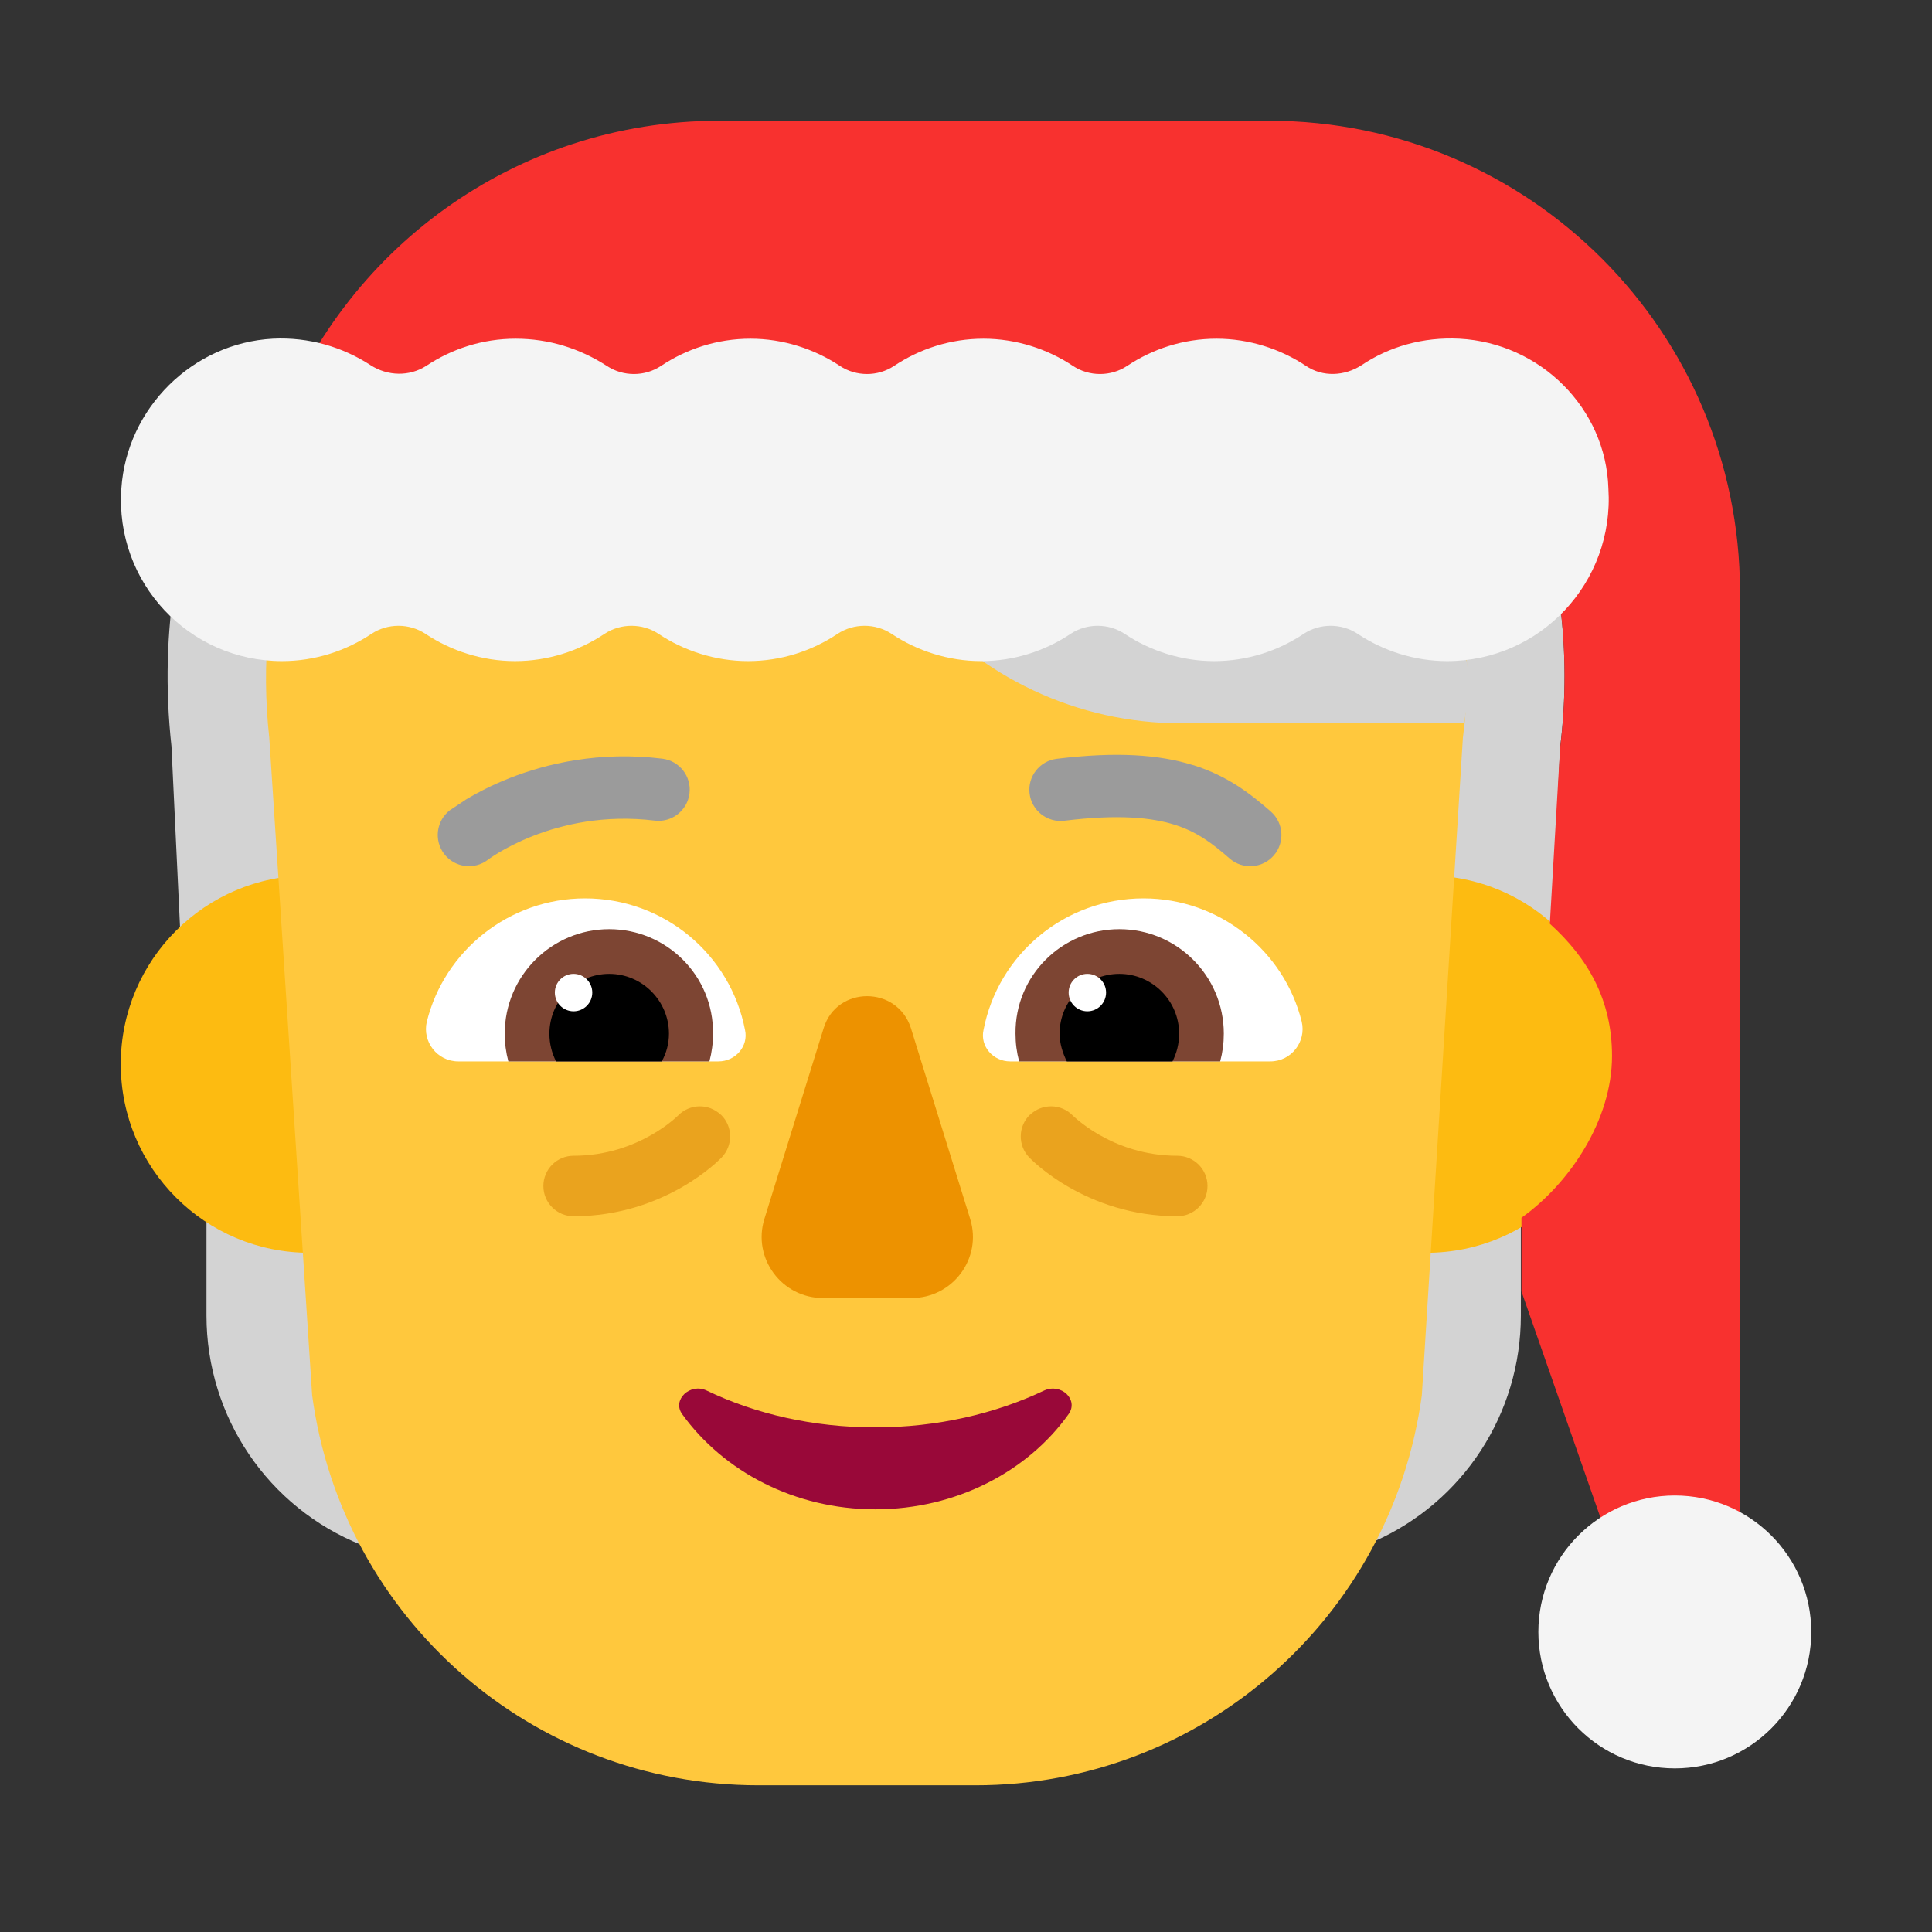 <svg fill="none" height="32" viewBox="0 0 32 32" width="32" xmlns="http://www.w3.org/2000/svg"><rect x="0" y="0" width="32" height="32" fill="#333333" stroke="none"/><g fill="#d3d3d3"><path d="m5.14 15.34c-.82 0-1.56.31-2.12.82l-.18-3.8c-.21-1.91.1-3.74.88-5.36 1.46.32 2.92.47 4.42.61 2.08.19 4.18.35 6.27.47 2.04.12 4.08.22 6.12.14 1.59-.06 3.16-.25 4.72-.51.58 1.47.79 3.07.59 4.67l-.17 3.77c-.56-.5-1.3-.81-2.11-.81-1.73 0-3.14.41-3.14 2.14 0 .26.03.51.09.75h-12.32c.06-.24.09-.49.09-.75 0-1.73-1.41-2.14-3.14-2.14z"/><path d="m23.39 23.37c-.1.77-.32 1.49-.63 2.16 1.47-.65 2.43-2.11 2.43-3.74v-1.77c-.46.34-1.02.55-1.63.59z"/><path d="m5.15 20.62c-.64-.02-1.24-.23-1.73-.58v1.75c0 1.68 1.02 3.18 2.57 3.8-.33-.68-.55-1.43-.66-2.22z"/></g><path d="m8.25 17.625c0 1.726-1.399 3.125-3.125 3.125s-3.125-1.399-3.125-3.125 1.399-3.125 3.125-3.125 3.125 1.399 3.125 3.125z" fill="#fdbb11"/><path d="m26.75 17.625c0 1.726-1.399 3.125-3.125 3.125s-3.125-1.399-3.125-3.125 1.399-3.125 3.125-3.125 3.125 1.399 3.125 3.125z" fill="#fdbb11"/><path d="m16.45 3.35h-4.23c-4.74 0-8.3 3.96-7.76 8.87l.71 10.89c.5 3.7 3.65 6.46 7.39 6.46h1.8 1.8c3.73 0 6.89-2.76 7.39-6.46l.68-10.89c.62-4.69-3.04-8.87-7.78-8.87z" fill="#ffc83d"/><path d="m13.644 17.024-.984 3.168c-.199.649.288 1.308.974 1.308h1.462c.686 0 1.173-.659.974-1.308l-.984-3.168c-.229-.699-1.223-.699-1.442 0z" fill="#ed9200"/><path d="m14.499 23.642c-1.026 0-1.982-.219-2.797-.611-.272-.128-.574.155-.403.392.684.948 1.861 1.576 3.2 1.576s2.526-.629 3.2-1.576c.171-.237-.121-.519-.403-.392-.805.383-1.771.611-2.797.611z" fill="#990839"/><path d="m7.07 16.92c.29-1.17 1.36-2.04 2.62-2.04 1.31 0 2.41.93 2.65 2.18.06.27-.16.52-.44.52h-4.31c-.35 0-.6-.33-.52-.66z" fill="#fff"/><path d="m21.56 16.92c-.29-1.17-1.36-2.04-2.62-2.04-1.31 0-2.41.93-2.65 2.18-.06.27.16.52.44.52h4.31c.35 0 .6-.33.52-.66z" fill="#fff"/><path d="m8.36 17.12c0-.96.78-1.73 1.73-1.73.95 0 1.73.77 1.72 1.73 0 .16-.02.31-.06.46h-3.33c-.04-.15-.06-.3-.06-.46z" fill="#7d4533"/><path d="m20.27 17.12c0-.96-.78-1.73-1.73-1.73s-1.73.77-1.72 1.73c0 .16.02.31.06.46h3.33c.04-.15.06-.3.06-.46z" fill="#7d4533"/><path d="m10.09 16.13c.55 0 .99.45.99.99 0 .16-.04.32-.12.46h-1.75c-.07-.14-.11-.29-.11-.46 0-.55.45-.99.99-.99z" fill="#000"/><path d="m18.54 16.13c-.55 0-.99.45-.99.99 0 .16.05.32.12.46h1.75c.07-.14.11-.29.11-.46 0-.55-.45-.99-.99-.99z" fill="#000"/><path d="m9.81 16.44c0 .171-.139.31-.31.31s-.31-.139-.31-.31.139-.31.31-.31.31.139.31.31z" fill="#fff"/><path d="m18.32 16.44c0 .171-.139.31-.31.31-.171 0-.31-.139-.31-.31s.139-.31.31-.31c.171 0 .31.139.31.31z" fill="#fff"/><g fill="#d67d00" opacity=".5"><path d="m11.938 18.463c-.2-.191-.517-.184-.709.016-.003.003-.008.008-.016.015-.017.015-.044.04-.082.071-.076.062-.192.148-.343.234-.303.173-.741.344-1.287.344-.277 0-.501.224-.501.501 0 .277.224.501.501.501.761 0 1.368-.239 1.784-.476.208-.118.369-.238.481-.329.056-.046.1-.085.131-.115.016-.015.028-.027.038-.036l.012-.012.004-.004.002-.002.001-.001c.191-.2.185-.518-.015-.709z"/><path d="m17.062 18.463c.2-.191.517-.184.709.016.003.003.008.008.016.015.017.015.044.04.082.071.076.062.192.148.343.234.303.173.741.344 1.287.344.277 0 .501.224.501.501 0 .277-.224.501-.501.501-.761 0-1.368-.239-1.784-.476-.208-.118-.369-.238-.481-.329-.056-.046-.1-.085-.131-.115-.016-.015-.028-.027-.038-.036l-.012-.012-.004-.004-.002-.002-.001-.001c-.191-.2-.185-.518.015-.709z"/></g><path d="m19.56 11.98h4.69c.39-2.13-.9-2.05-2.54-2.05h-6.55c1.08 1.29 2.69 2.05 4.4 2.05z" fill="#d3d3d3"/><path d="m21.02 2h-9.11c-3.39 0-6.26 2.16-7.34 5.17 1.18.21 2.36.33 3.57.45 2.09.19 4.18.35 6.27.47 2.04.12 4.08.22 6.12.14 1.59-.06 3.15-.26 4.72-.51.58 1.47.79 3.07.59 4.67l-.17 2.91c.63.57 1.03 1.26 1.03 2.19 0 1.06-.7 2.11-1.5 2.68v1.22l1.39 3.98h2.23v-15.58c-.01-4.3-3.49-7.79-7.8-7.79z" fill="#f8312f"/><path d="m22.55 6.05c.46-.31 1.02-.47 1.62-.44 1.34.07 2.43 1.15 2.47 2.48.1 1.56-1.13 2.86-2.67 2.86-.54 0-1.06-.17-1.48-.45-.27-.18-.63-.18-.9 0-.42.28-.93.45-1.48.45-.54 0-1.06-.17-1.48-.45-.27-.18-.63-.18-.9 0-.42.28-.93.45-1.48.45-.54 0-1.06-.17-1.48-.45-.27-.18-.63-.18-.9 0-.42.28-.93.45-1.48.45-.54 0-1.06-.17-1.48-.45-.27-.18-.63-.18-.9 0-.42.28-.93.45-1.48.45-.54 0-1.06-.17-1.48-.45-.27-.18-.63-.18-.9 0-.42.28-.93.45-1.48.45-1.54 0-2.77-1.3-2.66-2.86.09-1.33 1.18-2.41 2.51-2.48.6-.03 1.16.14 1.62.44.28.18.64.19.92.01.42-.28.93-.45 1.48-.45s1.06.16 1.51.45c.27.18.63.18.9 0 .42-.28.93-.45 1.48-.45.54 0 1.06.17 1.48.45.27.18.63.18.9 0 .42-.28.93-.45 1.48-.45.54 0 1.06.17 1.48.45.27.18.63.18.9 0 .42-.28.93-.45 1.48-.45.54 0 1.06.17 1.48.45.28.19.64.17.92-.01z" fill="#f4f4f4"/><path d="m30 27.03c0 1.248-1.012 2.26-2.26 2.26-1.248 0-2.26-1.012-2.26-2.26 0-1.248 1.012-2.26 2.26-2.26 1.248 0 2.26 1.012 2.26 2.26z" fill="#f4f4f4"/><path d="m19.765 12.673c.575.181.955.482 1.282.767.215.188.238.514.05.73-.188.215-.514.238-.73.05-.293-.256-.543-.444-.913-.56-.378-.119-.927-.176-1.825-.066-.283.035-.541-.167-.576-.45-.035-.283.167-.541.451-.576.983-.12 1.693-.072 2.26.106z" fill="#9b9b9b"/><path d="m8.443 12.887c-.305.12-.547.249-.715.349l-.278.185c-.225.175-.266.5-.091.726.175.225.499.266.724.092l.005-.004c.006-.004.016-.012.031-.022.03-.02.077-.052.14-.09.127-.076.318-.178.562-.274.489-.193 1.187-.359 2.023-.257.283.035.541-.167.576-.45.035-.283-.167-.541-.45-.576-1.044-.128-1.917.081-2.527.321z" fill="#9b9b9b"/></svg>